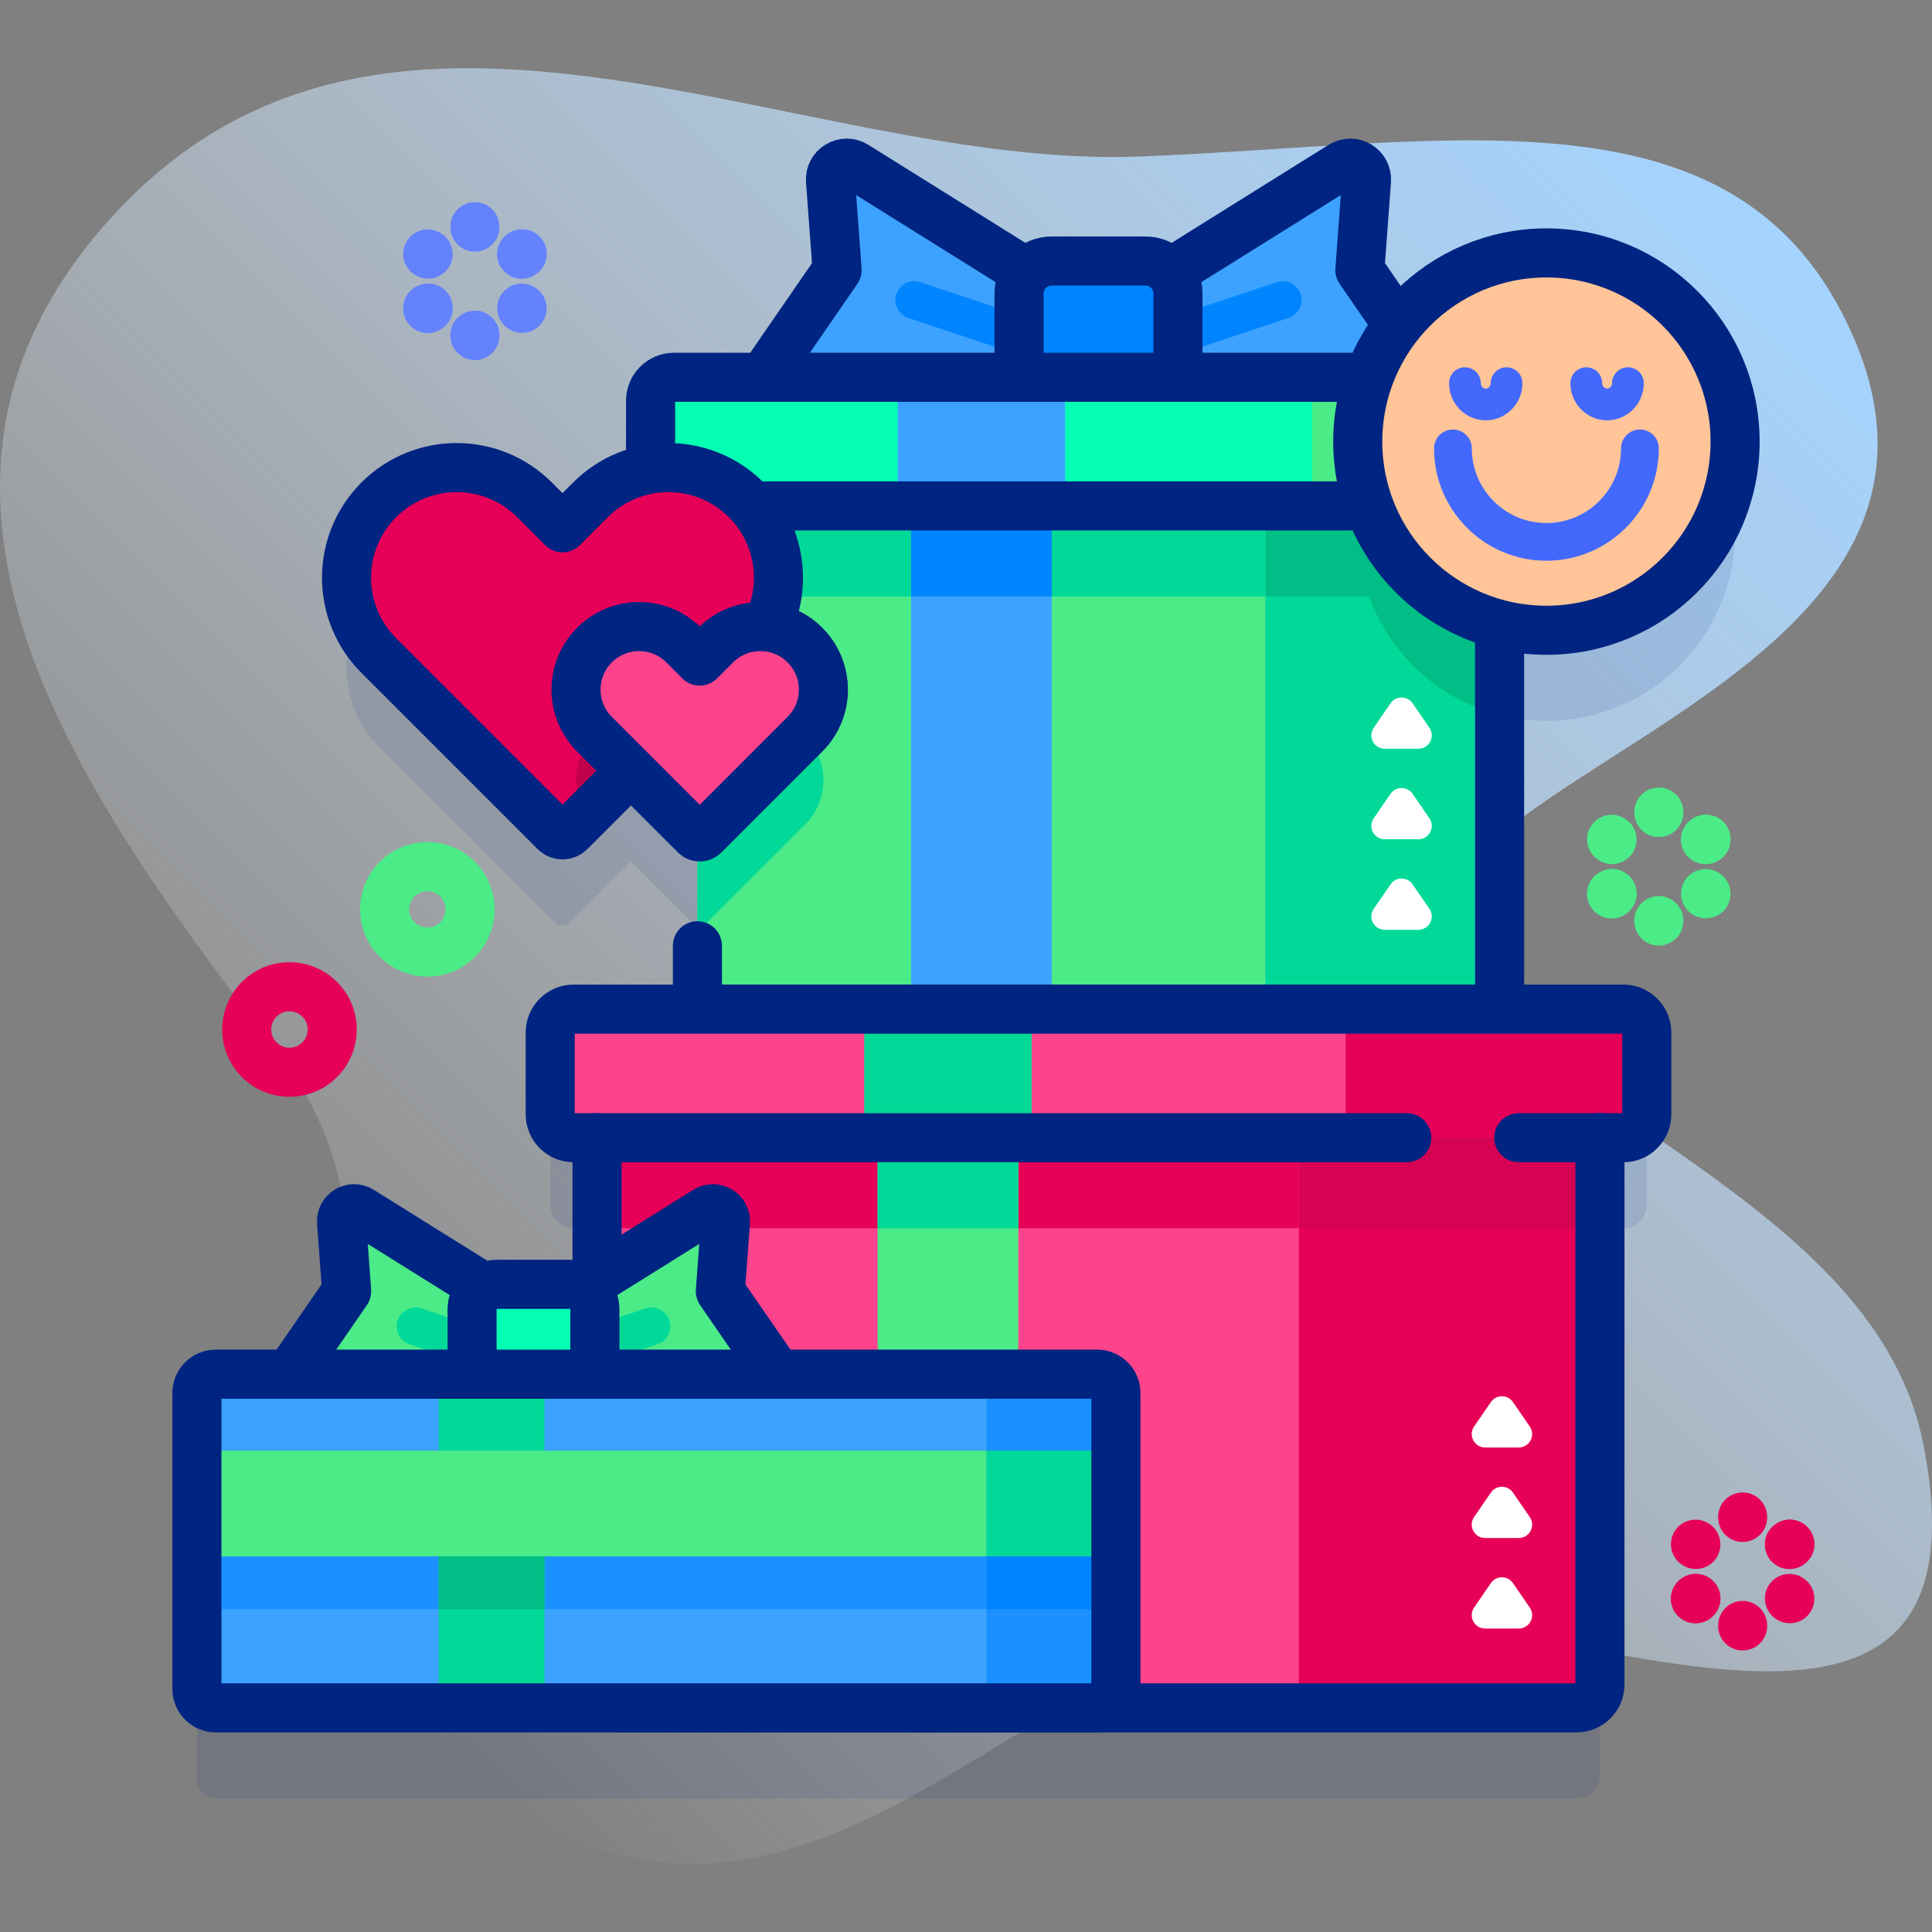 <svg width="123" height="123" viewBox="0 0 123 123" fill="none" xmlns="http://www.w3.org/2000/svg">
<rect x="0" y="0" width="123" height="123" fill="#808080" stroke="none"/>
<g clip-path="url(#clip0_294_6159)">
<path d="M122.465 92.024C119.919 78.847 103.764 72.849 94.469 64.042C79.966 50.3 128.844 46.006 117.934 21.309C110.79 5.137 92.8 9.163 72.572 9.964C50.428 10.84 23.86 -6.004 6.289 14.757C-8.849 32.644 6.684 52.481 17.861 67.266C30.298 83.719 9.731 101.185 33.437 115.503C51.712 126.541 65.421 105.266 81.676 102.787C96.308 100.557 127.453 117.839 122.465 92.024Z" fill="url(#paint0_linear_294_6159)"/>
<path opacity="0.1" d="M95.471 68.521V45.517C96.425 45.761 97.424 45.891 98.453 45.891C105.087 45.891 110.465 40.513 110.465 33.879C110.465 27.246 105.087 21.868 98.453 21.868C93.256 21.868 88.831 25.168 87.157 29.787H42.909C42.086 29.787 41.418 30.454 41.418 31.278V35.627C40.018 35.855 38.674 36.508 37.594 37.588L35.812 39.37L34.029 37.588C31.293 34.849 26.853 34.849 24.115 37.588C22.745 38.957 22.063 40.752 22.063 42.544C22.063 44.338 22.745 46.133 24.115 47.502L35.331 58.716C35.596 58.983 36.028 58.983 36.292 58.716L40.172 54.836L44.272 58.935C44.309 58.973 44.353 59.001 44.4 59.02V68.521C44.4 69.343 45.066 70.01 45.887 70.012H36.52C35.696 70.012 35.029 70.679 35.029 71.503V76.707C35.029 77.53 35.696 78.198 36.52 78.198H38.011V93.251H13.737C13.074 93.251 12.536 93.789 12.536 94.452V113.295C12.536 113.959 13.074 114.497 13.737 114.497H100.37C101.193 114.497 101.861 113.829 101.861 113.006V78.198H103.351C104.175 78.198 104.842 77.53 104.842 76.707V71.502C104.842 70.679 104.175 70.012 103.351 70.012H93.984C94.806 70.01 95.471 69.343 95.471 68.521Z" fill="#002481"/>
<path d="M96.962 32.207H50.15C49.327 32.207 48.659 31.54 48.659 30.716V25.512C48.659 24.689 49.327 24.021 50.15 24.021H96.962C97.785 24.021 98.453 24.688 98.453 25.512V30.716C98.453 31.54 97.785 32.207 96.962 32.207Z" fill="#4BEB87"/>
<path d="M83.544 25.513V30.716C83.544 31.54 82.877 32.206 82.053 32.206H42.908C42.086 32.206 41.417 31.54 41.417 30.716V25.513C41.417 24.688 42.086 24.022 42.908 24.022H82.053C82.877 24.022 83.544 24.688 83.544 25.513Z" fill="#04FFB3"/>
<path d="M67.809 24.021H57.152V32.206H67.809V24.021Z" fill="#3DA2FF"/>
<path d="M95.471 32.206V62.755C95.471 63.581 94.803 64.247 93.98 64.247H76.7V32.206H95.471Z" fill="#02D998"/>
<path d="M95.471 32.206V45.518C90.28 44.192 86.441 39.483 86.441 33.879C86.441 33.312 86.479 32.754 86.559 32.206H95.471Z" fill="#00BE85"/>
<path d="M95.471 32.206H76.7V37.972H95.471V32.206Z" fill="#00BE85"/>
<path d="M80.562 32.206V62.755C80.562 63.581 79.897 64.247 79.07 64.247H45.889C45.068 64.247 44.4 63.581 44.4 62.755V32.206H80.562Z" fill="#4BEB87"/>
<path d="M51.247 52.511L44.823 58.935C44.71 59.048 44.542 59.077 44.4 59.021V35.781C45.539 36.091 46.615 36.694 47.508 37.588C49.697 39.779 50.134 43.053 48.823 45.679C49.707 45.77 50.567 46.154 51.247 46.832C52.815 48.401 52.815 50.942 51.247 52.511Z" fill="#02D998"/>
<path d="M80.562 32.206H44.4V37.972H80.562V32.206Z" fill="#02D998"/>
<path d="M66.958 32.206H58.004V64.247H66.958V32.206Z" fill="#3DA2FF"/>
<path d="M66.958 32.206H58.004V37.972H66.958V32.206Z" fill="#0085FF"/>
<path d="M44.4 60.212V62.755C44.4 63.579 45.067 64.246 45.891 64.246H93.98C94.804 64.246 95.471 63.579 95.471 62.755V32.207" stroke="#002481" stroke-width="3.125" stroke-miterlimit="10" stroke-linecap="round" stroke-linejoin="round"/>
<path d="M96.962 24.021H42.909C42.086 24.021 41.418 24.689 41.418 25.512V30.716C41.418 31.54 42.086 32.207 42.909 32.207H96.962C97.785 32.207 98.453 31.54 98.453 30.716V25.512C98.453 24.689 97.785 24.021 96.962 24.021Z" stroke="#002481" stroke-width="3.125" stroke-miterlimit="10" stroke-linecap="round" stroke-linejoin="round"/>
<path d="M91.003 57.861L89.933 56.303C89.594 55.81 88.866 55.81 88.528 56.303L87.458 57.861C87.07 58.427 87.474 59.196 88.16 59.196H90.3C90.986 59.196 91.391 58.427 91.003 57.861Z" fill="white"/>
<path d="M91.003 52.098L89.933 50.539C89.594 50.046 88.866 50.046 88.528 50.539L87.458 52.098C87.07 52.664 87.474 53.432 88.16 53.432H90.3C90.986 53.432 91.391 52.664 91.003 52.098Z" fill="white"/>
<path d="M91.003 46.335L89.933 44.776C89.594 44.283 88.867 44.283 88.528 44.776L87.458 46.335C87.07 46.9 87.474 47.669 88.16 47.669H90.3C90.986 47.669 91.391 46.9 91.003 46.335Z" fill="white"/>
<path d="M103.352 72.432H43.761C42.938 72.432 42.27 71.765 42.27 70.941V65.737C42.27 64.914 42.938 64.246 43.761 64.246H103.352C104.175 64.246 104.843 64.913 104.843 65.737V70.941C104.842 71.764 104.175 72.432 103.352 72.432Z" fill="#E60058"/>
<path d="M85.674 65.737V70.941C85.674 71.765 85.007 72.431 84.183 72.431H36.519C35.697 72.431 35.028 71.765 35.028 70.941V65.737C35.028 64.913 35.697 64.247 36.519 64.247H84.183C85.007 64.247 85.674 64.913 85.674 65.737Z" fill="#FD438B"/>
<path d="M65.68 64.247H55.023V72.431H65.68V64.247Z" fill="#02D998"/>
<path d="M101.859 72.431V107.241C101.859 108.065 101.194 108.731 100.37 108.731H78.441V72.431H101.859Z" fill="#E60058"/>
<path d="M101.859 72.431H78.441V78.197H101.859V72.431Z" fill="#D60253"/>
<path d="M82.694 72.431V107.241C82.694 108.065 82.026 108.731 81.202 108.731H39.502C38.678 108.731 38.01 108.065 38.01 107.241V72.431H82.694Z" fill="#FD438B"/>
<path d="M82.694 72.431H38.01V78.197H82.694V72.431Z" fill="#E60058"/>
<path d="M64.827 72.431H55.873V108.731H64.827V72.431Z" fill="#4BEB87"/>
<path d="M64.827 72.431H55.873V78.197H64.827V72.431Z" fill="#02D998"/>
<path d="M38.011 72.432V107.24C38.011 108.063 38.678 108.731 39.502 108.731H100.37C101.193 108.731 101.861 108.063 101.861 107.24V72.432" stroke="#002481" stroke-width="3.125" stroke-miterlimit="10" stroke-linecap="round" stroke-linejoin="round"/>
<path d="M96.691 72.432H103.351C104.175 72.432 104.842 71.764 104.842 70.941V65.737C104.842 64.914 104.175 64.246 103.351 64.246H36.52C35.697 64.246 35.029 64.913 35.029 65.737V70.941C35.029 71.764 35.696 72.432 36.52 72.432H89.561" stroke="#002481" stroke-width="3.125" stroke-miterlimit="10" stroke-linecap="round" stroke-linejoin="round"/>
<path d="M97.392 102.346L96.322 100.787C95.984 100.294 95.256 100.294 94.918 100.787L93.847 102.346C93.459 102.911 93.864 103.68 94.55 103.68H96.69C97.376 103.68 97.781 102.911 97.392 102.346Z" fill="white"/>
<path d="M97.392 96.583L96.322 95.024C95.984 94.531 95.256 94.531 94.918 95.024L93.847 96.583C93.459 97.148 93.864 97.917 94.55 97.917H96.69C97.376 97.917 97.781 97.148 97.392 96.583Z" fill="white"/>
<path d="M97.392 90.82L96.322 89.261C95.984 88.768 95.256 88.768 94.918 89.261L93.847 90.82C93.459 91.385 93.864 92.154 94.55 92.154H96.69C97.376 92.154 97.781 91.385 97.392 90.82Z" fill="white"/>
<path d="M72.602 18.545L85.414 10.546C86.134 10.096 87.059 10.655 86.997 11.502L86.576 17.188L91.287 24.021H72.602V18.545Z" fill="#3DA2FF"/>
<path d="M82.804 18.721C82.594 18.091 81.914 17.751 81.285 17.961L74.087 20.36C73.458 20.57 73.118 21.25 73.328 21.879C73.496 22.383 73.964 22.701 74.467 22.701C74.593 22.701 74.721 22.681 74.847 22.639L82.044 20.24C82.674 20.03 83.014 19.35 82.804 18.721Z" fill="#0085FF"/>
<path d="M72.602 18.545L85.414 10.546C86.134 10.096 87.059 10.655 86.997 11.502L86.576 17.188L91.287 24.021H72.602V18.545Z" stroke="#002481" stroke-width="3.125" stroke-miterlimit="10" stroke-linecap="round" stroke-linejoin="round"/>
<path d="M67.269 18.545L54.456 10.546C53.736 10.096 52.811 10.655 52.873 11.502L53.294 17.188L48.583 24.021H67.269V18.545H67.269Z" fill="#3DA2FF"/>
<path d="M65.783 20.36L58.586 17.961C57.957 17.752 57.276 18.092 57.066 18.721C56.857 19.35 57.197 20.03 57.826 20.24L65.023 22.639C65.149 22.681 65.277 22.701 65.403 22.701C65.906 22.701 66.375 22.382 66.542 21.879C66.752 21.25 66.412 20.57 65.783 20.36Z" fill="#0085FF"/>
<path d="M67.269 18.545L54.456 10.546C53.736 10.096 52.811 10.655 52.873 11.502L53.294 17.188L48.583 24.021H67.269V18.545H67.269Z" stroke="#002481" stroke-width="3.125" stroke-miterlimit="10" stroke-linecap="round" stroke-linejoin="round"/>
<path d="M74.994 24.021H64.877V18.691C64.877 17.546 65.805 16.618 66.95 16.618H72.921C74.066 16.618 74.994 17.546 74.994 18.691V24.021H74.994Z" fill="#0085FF"/>
<path d="M74.994 24.021H64.877V18.691C64.877 17.546 65.805 16.618 66.95 16.618H72.921C74.066 16.618 74.994 17.546 74.994 18.691V24.021H74.994Z" stroke="#002481" stroke-width="3.125" stroke-miterlimit="10" stroke-linecap="round" stroke-linejoin="round"/>
<path d="M69.843 108.73H13.738C13.075 108.73 12.537 108.193 12.537 107.529V88.686C12.537 88.023 13.075 87.485 13.738 87.485H69.843C70.506 87.485 71.044 88.023 71.044 88.686V107.529C71.044 108.193 70.506 108.73 69.843 108.73Z" fill="#3DA2FF"/>
<path d="M71.044 88.688V107.529C71.044 108.192 70.506 108.73 69.843 108.73H62.812V87.487H69.843C70.506 87.487 71.044 88.022 71.044 88.688Z" fill="#1A91FF"/>
<path d="M62.811 102.447V95.721L12.536 95.721V102.447L62.811 102.447Z" fill="#1A91FF"/>
<path d="M71.044 95.722H62.812V102.448H71.044V95.722Z" fill="#0085FF"/>
<path d="M34.664 87.487H27.937V108.73H34.664V87.487Z" fill="#02D998"/>
<path d="M34.664 95.722H27.937V102.448H34.664V95.722Z" fill="#00BE85"/>
<path d="M62.811 99.084V92.357L12.536 92.357V99.084L62.811 99.084Z" fill="#4BEB87"/>
<path d="M71.044 92.358H62.812V99.085H71.044V92.358Z" fill="#02D998"/>
<path d="M69.843 108.73H13.738C13.075 108.73 12.537 108.193 12.537 107.529V88.686C12.537 88.023 13.075 87.485 13.738 87.485H69.843C70.506 87.485 71.044 88.023 71.044 88.686V107.529C71.044 108.193 70.506 108.73 69.843 108.73Z" stroke="#002481" stroke-width="3.125" stroke-miterlimit="10" stroke-linecap="round" stroke-linejoin="round"/>
<path d="M35.064 83.254L44.963 77.074C45.519 76.727 46.234 77.159 46.186 77.812L45.861 82.206L49.501 87.485H35.064V83.254Z" fill="#4BEB87"/>
<path d="M35.064 85.315V87.484H36.154L41.853 85.584C42.482 85.375 42.821 84.695 42.612 84.066C42.401 83.436 41.721 83.095 41.091 83.304L35.064 85.315Z" fill="#02D998"/>
<path d="M35.064 83.254L44.963 77.074C45.519 76.727 46.234 77.159 46.186 77.812L45.861 82.206L49.501 87.485H35.064V83.254Z" stroke="#002481" stroke-width="3.125" stroke-miterlimit="10" stroke-linecap="round" stroke-linejoin="round"/>
<path d="M32.866 83.253V87.484H18.428L22.068 82.206L21.743 77.812C21.695 77.159 22.409 76.726 22.966 77.075L32.866 83.253Z" fill="#4BEB87"/>
<path d="M32.866 85.315V87.484H31.776L26.077 85.584C25.448 85.375 25.109 84.695 25.318 84.066C25.529 83.436 26.209 83.095 26.839 83.304L32.866 85.315Z" fill="#02D998"/>
<path d="M32.866 83.254L22.966 77.074C22.41 76.727 21.695 77.159 21.744 77.812L22.069 82.206L18.429 87.485H32.866V83.254Z" stroke="#002481" stroke-width="3.125" stroke-miterlimit="10" stroke-linecap="round" stroke-linejoin="round"/>
<path d="M37.873 87.485H30.056V83.367C30.056 82.482 30.774 81.765 31.658 81.765H36.271C37.156 81.765 37.873 82.482 37.873 83.367V87.485H37.873Z" fill="#04FFB3"/>
<path d="M37.873 87.485H30.056V83.367C30.056 82.482 30.774 81.765 31.658 81.765H36.271C37.156 81.765 37.873 82.482 37.873 83.367V87.485H37.873Z" stroke="#002481" stroke-width="3.125" stroke-miterlimit="10" stroke-linecap="round" stroke-linejoin="round"/>
<path d="M47.509 41.736L42.913 46.33L36.292 52.95C36.028 53.217 35.596 53.217 35.331 52.95L24.115 41.736C22.745 40.367 22.063 38.572 22.063 36.778C22.063 34.986 22.745 33.191 24.115 31.822C26.854 29.083 31.293 29.083 34.029 31.822L35.812 33.604L37.594 31.822C40.331 29.083 44.77 29.083 47.509 31.822C50.245 34.56 50.245 38.998 47.509 41.736Z" fill="#E60058"/>
<path d="M37.848 46.833C36.471 48.21 36.304 50.337 37.345 51.898L42.913 46.33C41.353 45.289 39.225 45.456 37.848 46.833Z" fill="#C1024B"/>
<path d="M47.508 31.822C44.77 29.084 40.331 29.084 37.593 31.822L35.812 33.603L34.03 31.822C31.292 29.084 26.854 29.084 24.116 31.822C21.378 34.559 21.378 38.998 24.116 41.736L35.331 52.951C35.596 53.217 36.027 53.217 36.292 52.951L47.508 41.736C50.245 38.998 50.245 34.559 47.508 31.822Z" stroke="#002481" stroke-width="3.125" stroke-miterlimit="10" stroke-linecap="round" stroke-linejoin="round"/>
<path d="M51.246 41.067C49.678 39.499 47.135 39.499 45.567 41.067L44.547 42.087L43.527 41.067C41.959 39.499 39.416 39.499 37.848 41.067C36.28 42.635 36.28 45.178 37.848 46.745L44.272 53.169C44.424 53.321 44.67 53.321 44.823 53.169L51.246 46.745C52.814 45.178 52.814 42.635 51.246 41.067Z" fill="#FD438B"/>
<path d="M51.246 41.067C49.678 39.499 47.135 39.499 45.567 41.067L44.547 42.087L43.527 41.067C41.959 39.499 39.416 39.499 37.848 41.067C36.28 42.635 36.28 45.178 37.848 46.745L44.272 53.169C44.424 53.321 44.67 53.321 44.823 53.169L51.246 46.745C52.814 45.178 52.814 42.635 51.246 41.067Z" stroke="#002481" stroke-width="3.125" stroke-miterlimit="10" stroke-linecap="round" stroke-linejoin="round"/>
<path d="M98.453 40.126C105.086 40.126 110.464 34.748 110.464 28.114C110.464 21.48 105.086 16.102 98.453 16.102C91.819 16.102 86.441 21.48 86.441 28.114C86.441 34.748 91.819 40.126 98.453 40.126Z" fill="#FFC498"/>
<path d="M98.453 35.7C94.508 35.7 91.298 32.491 91.298 28.546C91.298 27.883 91.836 27.345 92.499 27.345C93.163 27.345 93.701 27.883 93.701 28.546C93.701 31.166 95.832 33.298 98.453 33.298C101.073 33.298 103.204 31.166 103.204 28.546C103.204 27.883 103.742 27.345 104.406 27.345C105.069 27.345 105.607 27.883 105.607 28.546C105.607 32.491 102.397 35.7 98.453 35.7Z" fill="#4369FC"/>
<path d="M98.453 40.126C105.086 40.126 110.464 34.748 110.464 28.114C110.464 21.48 105.086 16.102 98.453 16.102C91.819 16.102 86.441 21.48 86.441 28.114C86.441 34.748 91.819 40.126 98.453 40.126Z" stroke="#002481" stroke-width="3.125" stroke-miterlimit="10" stroke-linecap="round" stroke-linejoin="round"/>
<path d="M100.99 23.384C101.549 23.384 102.001 23.837 102.001 24.395C102.001 24.584 102.142 24.738 102.316 24.738C102.489 24.738 102.63 24.584 102.63 24.395C102.63 23.837 103.083 23.384 103.641 23.384C104.199 23.384 104.652 23.837 104.652 24.395C104.652 25.699 103.604 26.76 102.316 26.76C101.027 26.76 99.979 25.699 99.979 24.395C99.98 23.837 100.432 23.384 100.99 23.384Z" fill="#4369FC"/>
<path d="M93.264 23.384C93.822 23.384 94.275 23.837 94.275 24.395C94.275 24.584 94.416 24.738 94.589 24.738C94.763 24.738 94.904 24.584 94.904 24.395C94.904 23.837 95.356 23.384 95.915 23.384C96.473 23.384 96.926 23.837 96.926 24.395C96.926 25.699 95.877 26.76 94.589 26.76C93.301 26.76 92.253 25.699 92.253 24.395C92.253 23.837 92.706 23.384 93.264 23.384Z" fill="#4369FC"/>
<path d="M18.428 68.266C19.932 68.266 21.151 67.046 21.151 65.543C21.151 64.039 19.932 62.82 18.428 62.82C16.925 62.82 15.706 64.039 15.706 65.543C15.706 67.046 16.925 68.266 18.428 68.266Z" stroke="#E60058" stroke-width="3.125" stroke-miterlimit="10" stroke-linecap="round" stroke-linejoin="round"/>
<path d="M27.208 60.615C28.712 60.615 29.931 59.396 29.931 57.892C29.931 56.389 28.712 55.17 27.208 55.17C25.705 55.17 24.486 56.389 24.486 57.892C24.486 59.396 25.705 60.615 27.208 60.615Z" stroke="#4BEB87" stroke-width="3.125" stroke-miterlimit="10" stroke-linecap="round" stroke-linejoin="round"/>
<path d="M102.604 53.435L102.628 53.449" stroke="#4BEB87" stroke-width="3.125" stroke-miterlimit="10" stroke-linecap="round" stroke-linejoin="round"/>
<path d="M108.586 56.89L108.61 56.903" stroke="#4BEB87" stroke-width="3.125" stroke-miterlimit="10" stroke-linecap="round" stroke-linejoin="round"/>
<path d="M108.61 53.435L108.586 53.449" stroke="#4BEB87" stroke-width="3.125" stroke-miterlimit="10" stroke-linecap="round" stroke-linejoin="round"/>
<path d="M102.628 56.89L102.604 56.903" stroke="#4BEB87" stroke-width="3.125" stroke-miterlimit="10" stroke-linecap="round" stroke-linejoin="round"/>
<path d="M108.61 53.435L108.586 53.449" stroke="#4BEB87" stroke-width="3.125" stroke-miterlimit="10" stroke-linecap="round" stroke-linejoin="round"/>
<path d="M102.628 56.89L102.604 56.903" stroke="#4BEB87" stroke-width="3.125" stroke-miterlimit="10" stroke-linecap="round" stroke-linejoin="round"/>
<path d="M105.607 51.702V51.729" stroke="#4BEB87" stroke-width="3.125" stroke-miterlimit="10" stroke-linecap="round" stroke-linejoin="round"/>
<path d="M105.607 58.61V58.637" stroke="#4BEB87" stroke-width="3.125" stroke-miterlimit="10" stroke-linecap="round" stroke-linejoin="round"/>
<path d="M107.942 98.312L107.966 98.326" stroke="#E60058" stroke-width="3.125" stroke-miterlimit="10" stroke-linecap="round" stroke-linejoin="round"/>
<path d="M113.925 101.766L113.948 101.78" stroke="#E60058" stroke-width="3.125" stroke-miterlimit="10" stroke-linecap="round" stroke-linejoin="round"/>
<path d="M113.948 98.312L113.925 98.326" stroke="#E60058" stroke-width="3.125" stroke-miterlimit="10" stroke-linecap="round" stroke-linejoin="round"/>
<path d="M107.966 101.766L107.942 101.78" stroke="#E60058" stroke-width="3.125" stroke-miterlimit="10" stroke-linecap="round" stroke-linejoin="round"/>
<path d="M113.948 98.312L113.925 98.326" stroke="#E60058" stroke-width="3.125" stroke-miterlimit="10" stroke-linecap="round" stroke-linejoin="round"/>
<path d="M107.966 101.766L107.942 101.78" stroke="#E60058" stroke-width="3.125" stroke-miterlimit="10" stroke-linecap="round" stroke-linejoin="round"/>
<path d="M110.945 96.578V96.605" stroke="#E60058" stroke-width="3.125" stroke-miterlimit="10" stroke-linecap="round" stroke-linejoin="round"/>
<path d="M110.945 103.486V103.513" stroke="#E60058" stroke-width="3.125" stroke-miterlimit="10" stroke-linecap="round" stroke-linejoin="round"/>
<path d="M27.232 16.165L27.256 16.179" stroke="#6582FD" stroke-width="3.125" stroke-miterlimit="10" stroke-linecap="round" stroke-linejoin="round"/>
<path d="M33.215 19.619L33.238 19.633" stroke="#6582FD" stroke-width="3.125" stroke-miterlimit="10" stroke-linecap="round" stroke-linejoin="round"/>
<path d="M33.238 16.165L33.215 16.179" stroke="#6582FD" stroke-width="3.125" stroke-miterlimit="10" stroke-linecap="round" stroke-linejoin="round"/>
<path d="M27.256 19.619L27.232 19.633" stroke="#6582FD" stroke-width="3.125" stroke-miterlimit="10" stroke-linecap="round" stroke-linejoin="round"/>
<path d="M33.238 16.165L33.215 16.179" stroke="#6582FD" stroke-width="3.125" stroke-miterlimit="10" stroke-linecap="round" stroke-linejoin="round"/>
<path d="M27.256 19.619L27.232 19.633" stroke="#6582FD" stroke-width="3.125" stroke-miterlimit="10" stroke-linecap="round" stroke-linejoin="round"/>
<path d="M30.235 14.431V14.458" stroke="#6582FD" stroke-width="3.125" stroke-miterlimit="10" stroke-linecap="round" stroke-linejoin="round"/>
<path d="M30.235 21.339V21.366" stroke="#6582FD" stroke-width="3.125" stroke-miterlimit="10" stroke-linecap="round" stroke-linejoin="round"/>
</g>
<defs>
<linearGradient id="paint0_linear_294_6159" x1="19.588" y1="103.139" x2="110.716" y2="12.011" gradientUnits="userSpaceOnUse">
<stop stop-color="white" stop-opacity="0"/>
<stop offset="1" stop-color="#A4D3FF"/>
</linearGradient>
<clipPath id="clip0_294_6159">
<rect width="123" height="123" fill="white"/>
</clipPath>
</defs>
</svg>
